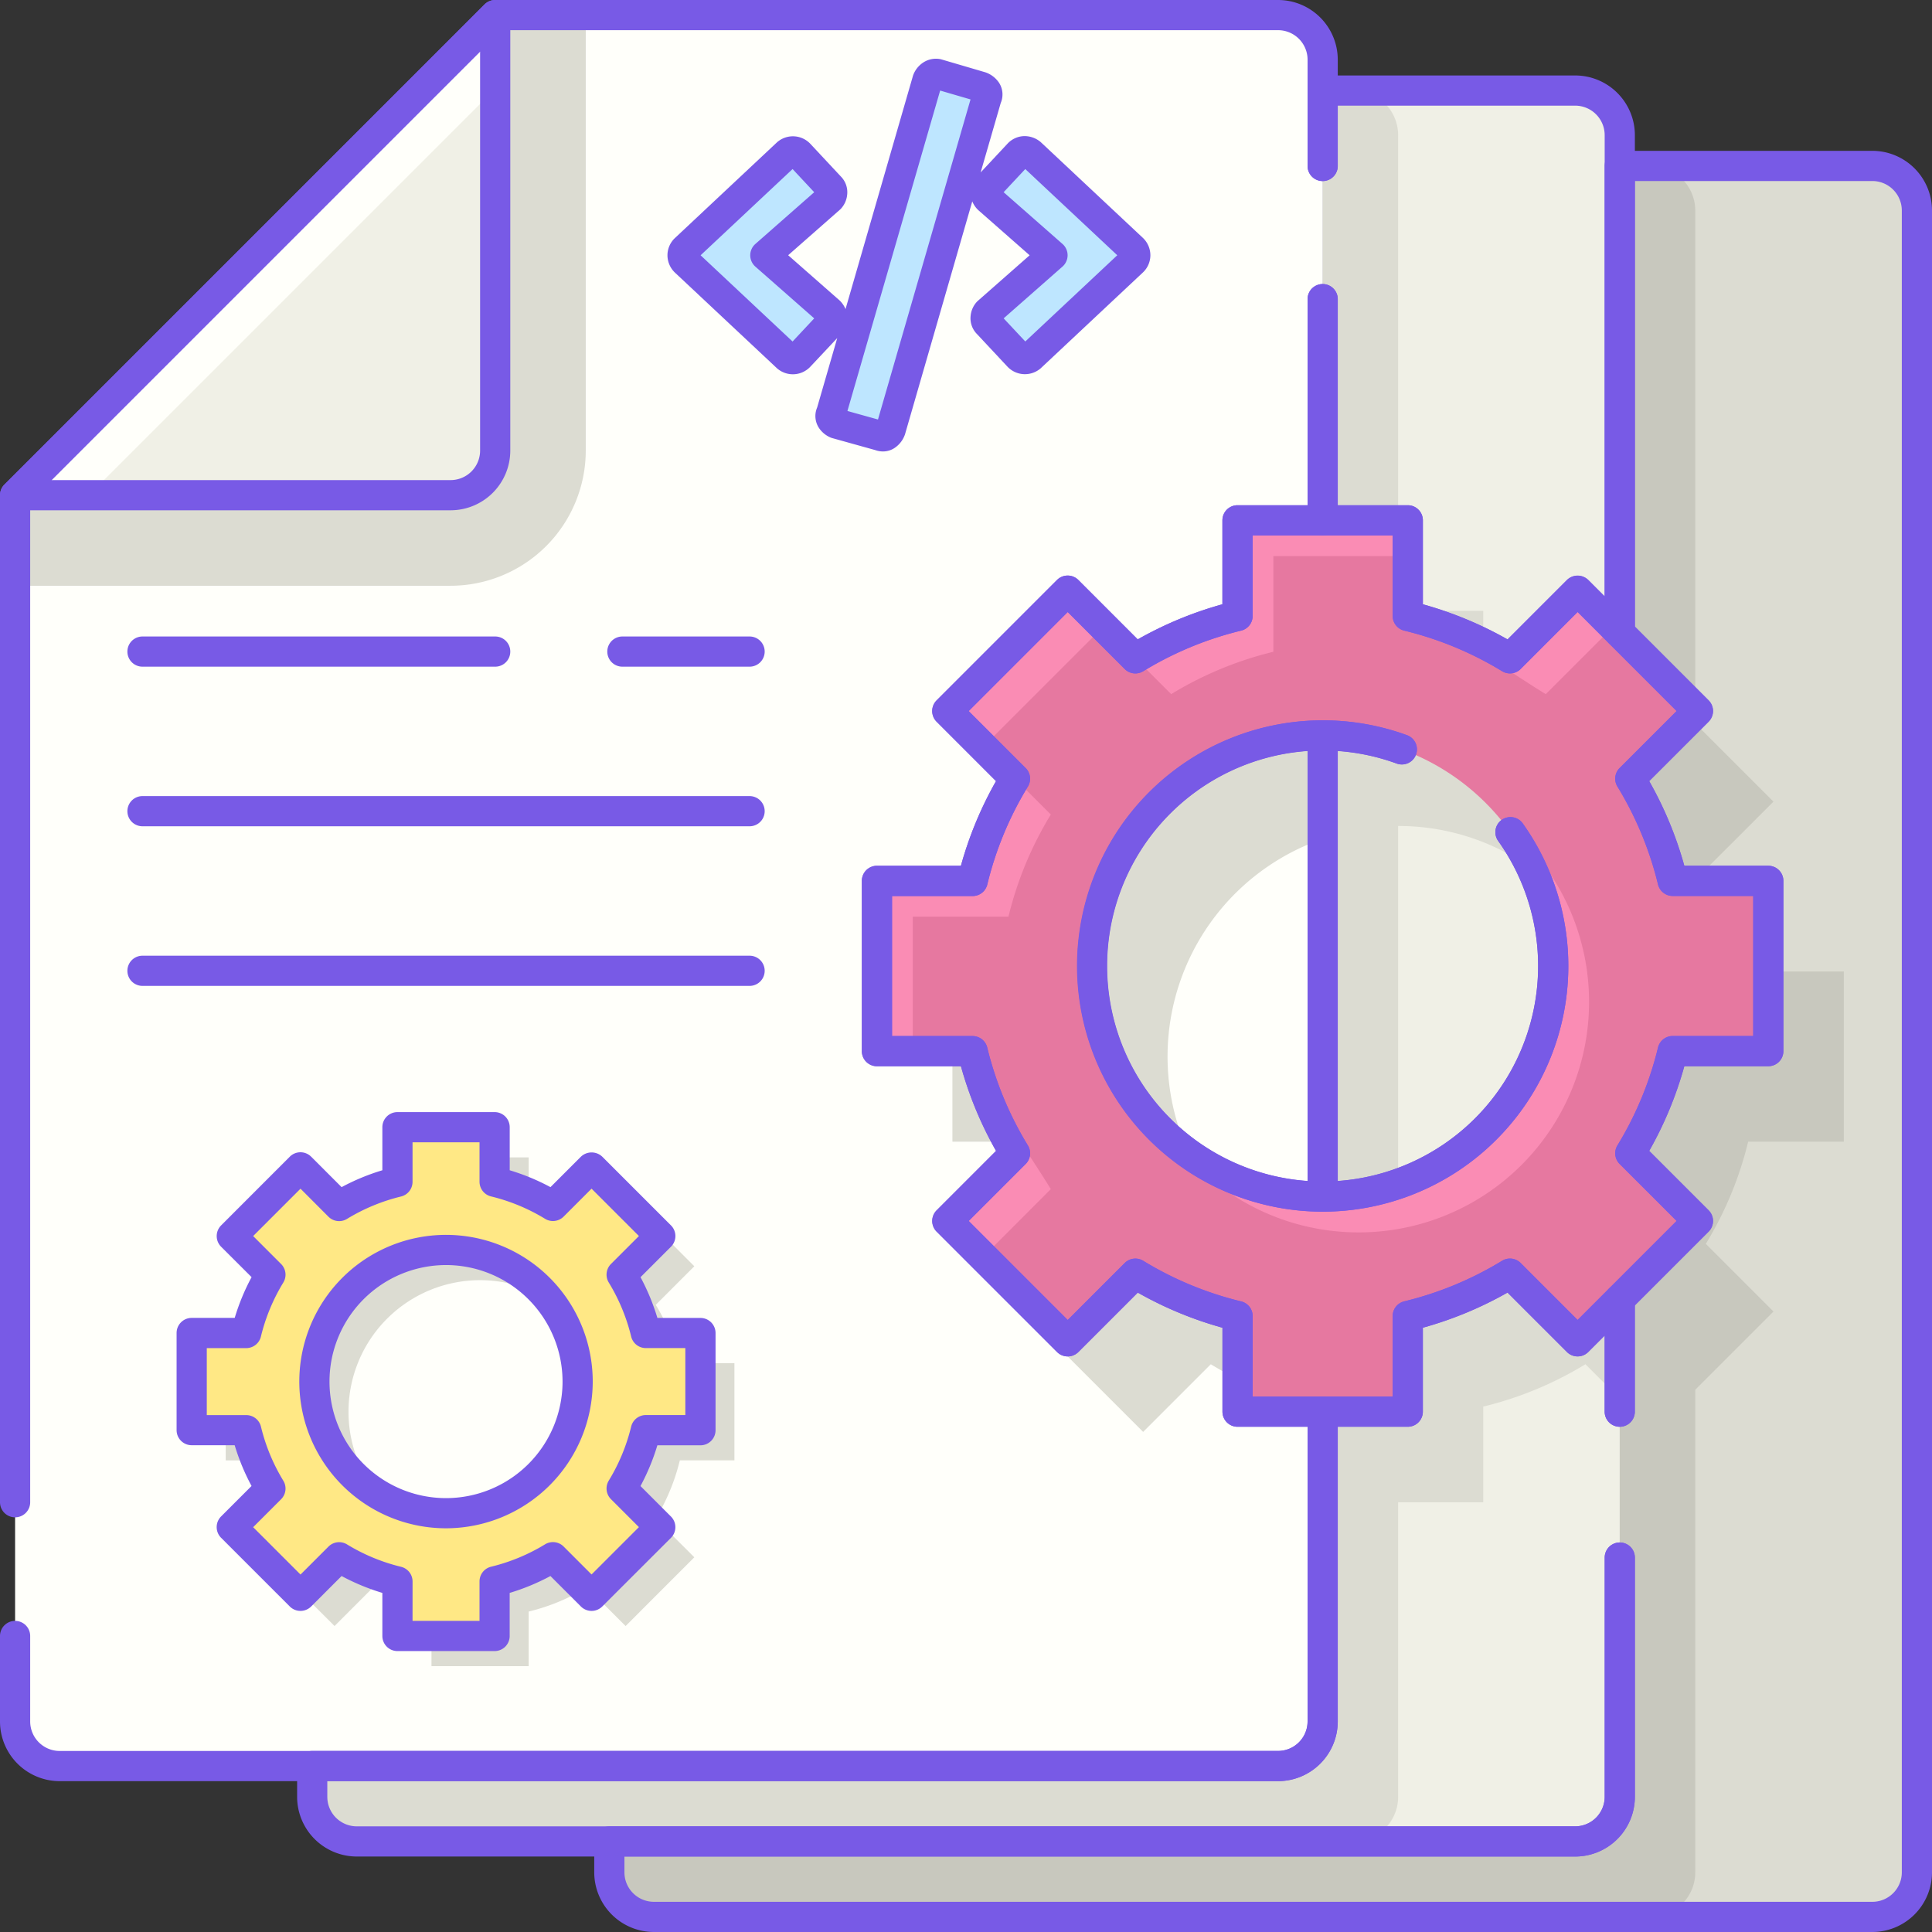 <svg height="512" id="OUTLINES" viewBox="0 0 128 128" width="512" xmlns="http://www.w3.org/2000/svg"><rect x="0" y="0" width="128" height="128" fill="#333333" stroke="none"/><defs><style>.cls-1{fill:#000f7d;}.cls-2{fill:#fff;}</style></defs><title>passwordless-authentication</title><path d="m124.047 10.994h-16.732v108.056a2.953 2.953 0 0 1 -2.953 2.95h-63.992v2.044a2.953 2.953 0 0 0 2.953 2.956h80.723a2.953 2.953 0 0 0 2.954-2.953v-110.1a2.953 2.953 0 0 0 -2.953-2.953z" fill="#dcdcd2"/><path d="m113.014 57.591 4.483-4.482-7.975-7.975-2.207 2.207v18.489a15.008 15.008 0 0 1 0 8.341v18.489l2.207 2.207 7.975-7.975-4.483-4.483a23.709 23.709 0 0 0 2.807-6.77h6.337v-11.278h-6.337a23.712 23.712 0 0 0 -2.807-6.77z" fill="#c8c8be"/><path d="m109.362 11h-2.047v108.05a2.953 2.953 0 0 1 -2.953 2.95h-63.992v2.044a2.953 2.953 0 0 0 2.953 2.956h66.07a2.951 2.951 0 0 0 2.922-2.95v-110.1a2.953 2.953 0 0 0 -2.953-2.95z" fill="#c8c8be"/><path d="m84.676 117.006a2.953 2.953 0 0 0 2.953-2.953v-103.053h-15.454l-31.805 31.8v74.2z" fill="#a99be0"/><path d="m104.362 6h-16.732v108.053a2.953 2.953 0 0 1 -2.953 2.953h-63.992v2.044a2.953 2.953 0 0 0 2.953 2.95h80.723a2.953 2.953 0 0 0 2.953-2.953v-110.097a2.953 2.953 0 0 0 -2.952-2.95z" fill="#f0f0e6"/><path d="m107.315 92.66v-18.49a15.225 15.225 0 0 1 -19.685 10.252v15.106h10.639v-6.337a23.708 23.708 0 0 0 6.77-2.807z" fill="#dcdcd2"/><path d="m98.269 46.809v-6.337h-10.639v15.106a15.225 15.225 0 0 1 19.685 10.252v-18.49l-2.276 2.276a23.71 23.71 0 0 0 -6.77-2.807z" fill="#dcdcd2"/><path d="m89.676 6h-2.046v108.053a2.953 2.953 0 0 1 -2.953 2.953h-63.992v2.044a2.953 2.953 0 0 0 2.953 2.95h66.07a2.951 2.951 0 0 0 2.922-2.95v-110.097a2.953 2.953 0 0 0 -2.954-2.953z" fill="#dcdcd2"/><path d="m3.953 117.006h80.723a2.953 2.953 0 0 0 2.953-2.953v-110.1a2.953 2.953 0 0 0 -2.953-2.953h-51.868l-31.808 31.808v81.245a2.953 2.953 0 0 0 2.953 2.953z" fill="#fffffa"/><path d="m87.63 99.528v-15.106a15.258 15.258 0 0 1 0-28.844v-15.106h-.639v6.337a23.71 23.71 0 0 0 -6.77 2.807l-4.483-4.483-7.975 7.975 4.483 4.482a23.708 23.708 0 0 0 -2.807 6.77h-6.339v11.279h6.337a23.711 23.711 0 0 0 2.807 6.77l-4.483 4.483 7.975 7.975 4.483-4.482a23.708 23.708 0 0 0 6.77 2.807v6.337z" fill="#dcdcd2"/><path d="m32.808 1-31.808 31.808v6h28.855a8.964 8.964 0 0 0 8.953-8.953v-28.855z" fill="#dcdcd2"/><path d="m1 32.808h28.855a2.953 2.953 0 0 0 2.953-2.953v-28.855z" fill="#f0f0e6"/><path d="m110.821 58.361a23.711 23.711 0 0 0 -2.807-6.77l4.483-4.483-7.975-7.975-4.483 4.483a23.709 23.709 0 0 0 -6.77-2.807v-6.337h-11.278v6.337a23.709 23.709 0 0 0 -6.77 2.807l-4.483-4.483-7.975 7.975 4.483 4.483a23.709 23.709 0 0 0 -2.807 6.77h-6.339v11.278h6.337a23.712 23.712 0 0 0 2.807 6.77l-4.483 4.483 7.975 7.975 4.483-4.483a23.709 23.709 0 0 0 6.77 2.807v6.337h11.28v-6.337a23.709 23.709 0 0 0 6.77-2.807l4.483 4.483 7.975-7.975-4.483-4.483a23.71 23.71 0 0 0 2.807-6.77h6.337v-11.278zm-23.191 20.915a15.276 15.276 0 1 1 15.276-15.276 15.276 15.276 0 0 1 -15.276 15.276z" fill="#e678a0"/><path d="m102.412 45.989 4.483-4.482-2.373-2.373-4.482 4.483a23.749 23.749 0 0 0 -4.4-2.082s4.7 3.19 6.772 4.454z" fill="#fa8cb4"/><path d="m84.364 43.182v-6.337h8.905v-2.373h-11.278v6.337a23.71 23.71 0 0 0 -6.77 2.807l2.373 2.373a23.708 23.708 0 0 1 6.77-2.807z" fill="#fa8cb4"/><path d="m99.547 54.456a15.266 15.266 0 0 1 -21.461 21.461 15.269 15.269 0 1 0 21.461-21.461z" fill="#fa8cb4"/><path d="m65.136 49.481 7.975-7.975-2.373-2.373-7.975 7.975 3.428 3.428z" fill="#fa8cb4"/><path d="m60.475 66.373v-5.639h6.337a23.712 23.712 0 0 1 2.807-6.77l-2.373-2.373a23.708 23.708 0 0 0 -2.807 6.77h-6.339v11.278h2.373z" fill="#fa8cb4"/><path d="m69.619 78.782c-1.264-2.072-4.454-6.77-4.454-6.77a23.75 23.75 0 0 0 2.081 4.4l-4.483 4.483 7.975 7.975-5.6-5.6z" fill="#fa8cb4"/><path d="m45.045 90.315a13.534 13.534 0 0 0 -1.6-3.864l2.555-2.559-4.55-4.552-2.559 2.56a13.533 13.533 0 0 0 -3.864-1.6v-3.621h-6.438v3.621a13.533 13.533 0 0 0 -3.864 1.6l-2.559-2.56-4.552 4.552 2.559 2.559a13.533 13.533 0 0 0 -1.6 3.864h-3.619v6.438h3.617a13.534 13.534 0 0 0 1.6 3.864l-2.559 2.559 4.552 4.552 2.559-2.559a13.533 13.533 0 0 0 3.864 1.6v3.617h6.438v-3.616a13.533 13.533 0 0 0 3.864-1.6l2.559 2.559 4.552-4.554-2.559-2.559a13.533 13.533 0 0 0 1.6-3.864h3.617v-6.437zm-13.237 11.938a8.719 8.719 0 1 1 8.719-8.719 8.719 8.719 0 0 1 -8.719 8.719z" fill="#dcdcd2"/><path d="m42.788 88.315a13.534 13.534 0 0 0 -1.6-3.864l2.559-2.559-4.554-4.552-2.559 2.56a13.533 13.533 0 0 0 -3.864-1.6v-3.621h-6.438v3.621a13.533 13.533 0 0 0 -3.864 1.6l-2.559-2.56-4.552 4.552 2.559 2.559a13.533 13.533 0 0 0 -1.6 3.864h-3.616v6.438h3.617a13.534 13.534 0 0 0 1.6 3.864l-2.559 2.559 4.552 4.552 2.559-2.559a13.533 13.533 0 0 0 3.864 1.6v3.617h6.437v-3.616a13.533 13.533 0 0 0 3.864-1.6l2.559 2.559 4.552-4.552-2.559-2.559a13.533 13.533 0 0 0 1.6-3.864h3.617v-6.439zm-13.237 11.938a8.719 8.719 0 1 1 8.719-8.719 8.719 8.719 0 0 1 -8.719 8.719z" fill="#ffe885"/><path d="m32.808 5.883v-4.883l-31.808 31.808h4.883z" fill="#fffffa"/><path d="m52.952 23.617a.446.446 0 0 1 -.375.188.686.686 0 0 1 -.422-.141l-6.755-6.329a.568.568 0 0 1 0-.844l6.751-6.329a.686.686 0 0 1 .422-.141.446.446 0 0 1 .375.188l2.016 2.156a.506.506 0 0 1 .164.422.6.6 0 0 1 -.164.375l-4.264 3.751 4.266 3.75a.6.6 0 0 1 .164.375.506.506 0 0 1 -.164.422zm5.348 5.251a.445.445 0 0 0 .422-.023.71.71 0 0 0 .278-.352l6.376-22.034a.445.445 0 0 0 -.023-.422.71.71 0 0 0 -.353-.281l-2.86-.844a.56.56 0 0 0 -.422.07.71.71 0 0 0 -.281.352l-6.375 22.034a.445.445 0 0 0 .023.422.71.71 0 0 0 .352.281zm9.986-5.2a.686.686 0 0 1 -.422.141.446.446 0 0 1 -.375-.188l-2.016-2.156a.506.506 0 0 1 -.164-.422.6.6 0 0 1 .164-.375l4.266-3.75-4.266-3.75a.6.6 0 0 1 -.164-.375.506.506 0 0 1 .164-.422l2.016-2.156a.56.56 0 0 1 .4-.188.653.653 0 0 1 .4.141l6.751 6.329a.568.568 0 0 1 0 .844z" fill="#bee6ff"/><g fill="#785ae6"><path d="m124.047 128h-80.724a3.958 3.958 0 0 1 -3.953-3.953v-2.047a1 1 0 0 1 1-1h63.991a1.956 1.956 0 0 0 1.954-1.953v-15.854a1 1 0 0 1 2 0v15.857a3.958 3.958 0 0 1 -3.954 3.95h-62.991v1.044a1.955 1.955 0 0 0 1.953 1.956h80.724a1.955 1.955 0 0 0 1.953-1.953v-110.1a1.956 1.956 0 0 0 -1.953-1.954h-15.732v29.52l4.885 4.887a1 1 0 0 1 0 1.414l-3.936 3.936a24.67 24.67 0 0 1 2.326 5.609h5.563a1 1 0 0 1 1 1v11.28a1 1 0 0 1 -1 1h-5.563a24.678 24.678 0 0 1 -2.326 5.61l3.936 3.936a1 1 0 0 1 0 1.414l-4.889 4.889v7.04a1 1 0 0 1 -2 0v-7.455a1 1 0 0 1 .293-.707l4.475-4.475-3.776-3.775a1 1 0 0 1 -.146-1.228 22.719 22.719 0 0 0 2.689-6.485 1 1 0 0 1 .972-.765h5.336v-9.278h-5.336a1 1 0 0 1 -.972-.765 22.725 22.725 0 0 0 -2.689-6.484 1 1 0 0 1 .146-1.228l3.776-3.775-4.475-4.475a1 1 0 0 1 -.293-.707v-30.933a1 1 0 0 1 1-1h16.732a3.958 3.958 0 0 1 3.957 3.954v110.1a3.958 3.958 0 0 1 -3.953 3.953z"/><path d="m100.039 44.616a1 1 0 0 1 -.521-.146 22.7 22.7 0 0 0 -6.485-2.689 1 1 0 0 1 -.764-.972v-5.336h-4.639a1 1 0 0 1 -1-1v-14.654a1 1 0 0 1 2 0v13.654h4.639a1 1 0 0 1 1 1v5.563a24.749 24.749 0 0 1 5.61 2.326l3.935-3.936a1.029 1.029 0 0 1 1.414 0l1.086 1.087v-30.563a1.956 1.956 0 0 0 -1.953-1.95h-15.731v4a1 1 0 0 1 -2 0v-5a1 1 0 0 1 1-1h16.731a3.958 3.958 0 0 1 3.954 3.953v32.974a1 1 0 0 1 -1.707.707l-2.086-2.087-3.775 3.776a1 1 0 0 1 -.708.293z"/><path d="m104.361 123h-80.723a3.958 3.958 0 0 1 -3.953-3.953v-2.044a1 1 0 0 1 1-1h63.991a1.956 1.956 0 0 0 1.954-1.953v-20.523a1 1 0 0 1 1-1h4.639v-5.336a1 1 0 0 1 .764-.972 22.7 22.7 0 0 0 6.485-2.689 1 1 0 0 1 1.228.146l3.775 3.775 2.086-2.086a1 1 0 0 1 1.707.707v7.454a1 1 0 0 1 -2 0v-5.04l-1.086 1.086a1 1 0 0 1 -1.414 0l-3.935-3.936a24.708 24.708 0 0 1 -5.61 2.327v5.563a1 1 0 0 1 -1 1h-4.639v19.525a3.958 3.958 0 0 1 -3.954 3.953h-62.991v1.044a1.955 1.955 0 0 0 1.953 1.952h80.723a1.956 1.956 0 0 0 1.954-1.953v-15.854a1 1 0 0 1 2 0v15.857a3.958 3.958 0 0 1 -3.954 3.95z"/><path d="m87.63 80.276a1 1 0 0 1 -1-1v-30.552a1 1 0 0 1 1-1 16.23 16.23 0 0 1 5.57.979 1 1 0 1 1 -.684 1.879 14.218 14.218 0 0 0 -3.887-.823v28.483a14.279 14.279 0 0 0 10.637-22.515 1 1 0 1 1 1.629-1.16 16.278 16.278 0 0 1 -13.265 25.709z"/><path d="m87.63 80.276a16.276 16.276 0 0 1 0-32.553 1 1 0 0 1 1 1v30.553a1 1 0 0 1 -1 1zm-1-30.519a14.277 14.277 0 0 0 0 28.484z"/><path d="m84.676 118.006h-80.723a3.958 3.958 0 0 1 -3.953-3.953v-5.665a1 1 0 0 1 2 0v5.665a1.955 1.955 0 0 0 1.953 1.953h80.723a1.956 1.956 0 0 0 1.954-1.953v-19.526h-4.639a1 1 0 0 1 -1-1v-5.562a24.74 24.74 0 0 1 -5.61-2.326l-3.935 3.935a1 1 0 0 1 -1.414 0l-7.976-7.974a1 1 0 0 1 0-1.414l3.935-3.936a24.692 24.692 0 0 1 -2.326-5.61h-5.565a1 1 0 0 1 -1-1v-11.28a1 1 0 0 1 1-1h5.563a24.661 24.661 0 0 1 2.326-5.609l-3.935-3.936a1 1 0 0 1 0-1.414l7.975-7.976a1 1 0 0 1 .707-.293 1 1 0 0 1 .707.293l3.935 3.936a24.7 24.7 0 0 1 5.61-2.326v-5.562a1 1 0 0 1 1-1h4.642v-13.654a1 1 0 0 1 2 0v14.654a1 1 0 0 1 -1 1h-4.639v5.336a1 1 0 0 1 -.764.972 22.684 22.684 0 0 0 -6.485 2.689 1 1 0 0 1 -1.228-.146l-3.775-3.776-6.561 6.562 3.775 3.775a1 1 0 0 1 .146 1.228 22.705 22.705 0 0 0 -2.688 6.487 1 1 0 0 1 -.972.765h-5.339v9.278h5.336a1 1 0 0 1 .972.765 22.726 22.726 0 0 0 2.692 6.481 1 1 0 0 1 -.146 1.228l-3.775 3.775 6.561 6.561 3.775-3.775a1 1 0 0 1 1.228-.146 22.684 22.684 0 0 0 6.485 2.689 1 1 0 0 1 .764.972v5.336h4.638a1 1 0 0 1 1 1v20.525a3.958 3.958 0 0 1 -3.954 3.952z"/><path d="m1 100.527a1 1 0 0 1 -1-1v-66.719a1 1 0 0 1 .293-.708l31.807-31.807a1 1 0 0 1 .708-.293h51.868a3.958 3.958 0 0 1 3.954 3.953v7.04a1 1 0 0 1 -2 0v-7.04a1.956 1.956 0 0 0 -1.954-1.953h-51.454l-31.222 31.222v66.305a1 1 0 0 1 -1 1z"/><path d="m29.854 33.808h-28.854a1 1 0 0 1 -.707-1.708l31.807-31.807a1 1 0 0 1 1.708.707v28.854a3.958 3.958 0 0 1 -3.954 3.954zm-26.44-2h26.44a1.956 1.956 0 0 0 1.954-1.953v-26.441z"/><path d="m93.269 94.527h-11.278a1 1 0 0 1 -1-1v-5.562a24.74 24.74 0 0 1 -5.61-2.326l-3.935 3.935a1 1 0 0 1 -1.414 0l-7.976-7.974a1 1 0 0 1 0-1.414l3.935-3.936a24.707 24.707 0 0 1 -2.326-5.609h-5.565a1 1 0 0 1 -1-1v-11.281a1 1 0 0 1 1-1h5.563a24.661 24.661 0 0 1 2.326-5.609l-3.935-3.936a1 1 0 0 1 0-1.414l7.975-7.975a1 1 0 0 1 1.414 0l3.935 3.935a24.74 24.74 0 0 1 5.61-2.326v-5.562a1 1 0 0 1 1-1h11.281a1 1 0 0 1 1 1v5.563a24.708 24.708 0 0 1 5.61 2.327l3.935-3.936a1 1 0 0 1 1.414 0l7.972 7.973a1 1 0 0 1 0 1.414l-3.935 3.936a24.705 24.705 0 0 1 2.326 5.609h5.563a1 1 0 0 1 1 1v11.281a1 1 0 0 1 -1 1h-5.563a24.705 24.705 0 0 1 -2.326 5.609l3.935 3.936a1 1 0 0 1 0 1.414l-7.975 7.975a1 1 0 0 1 -1.414 0l-3.935-3.936a24.708 24.708 0 0 1 -5.61 2.327v5.563a1 1 0 0 1 -.997.999zm-10.278-2h9.278v-5.336a1 1 0 0 1 .764-.972 22.7 22.7 0 0 0 6.485-2.689 1 1 0 0 1 1.228.146l3.775 3.775 6.561-6.561-3.775-3.775a1 1 0 0 1 -.147-1.228 22.732 22.732 0 0 0 2.689-6.484 1 1 0 0 1 .972-.765h5.336v-9.278h-5.336a1 1 0 0 1 -.972-.765 22.732 22.732 0 0 0 -2.689-6.484 1 1 0 0 1 .147-1.228l3.775-3.775-6.561-6.561-3.775 3.775a1 1 0 0 1 -1.228.146 22.7 22.7 0 0 0 -6.485-2.689 1 1 0 0 1 -.764-.972v-5.334h-9.278v5.336a1 1 0 0 1 -.764.972 22.684 22.684 0 0 0 -6.485 2.689 1 1 0 0 1 -1.228-.146l-3.775-3.775-6.561 6.561 3.775 3.775a1 1 0 0 1 .146 1.228 22.705 22.705 0 0 0 -2.688 6.487 1 1 0 0 1 -.972.765h-5.339v9.275h5.336a1 1 0 0 1 .972.765 22.72 22.72 0 0 0 2.692 6.484 1 1 0 0 1 -.146 1.228l-3.775 3.775 6.561 6.561 3.775-3.775a1 1 0 0 1 1.228-.146 22.684 22.684 0 0 0 6.485 2.689 1 1 0 0 1 .764.972zm4.639-12.251a16.276 16.276 0 1 1 5.57-31.576 1 1 0 1 1 -.684 1.879 14.284 14.284 0 1 0 6.749 5.146 1 1 0 1 1 1.629-1.16 16.278 16.278 0 0 1 -13.264 25.711z"/><path d="m32.77 109.388h-6.438a1 1 0 0 1 -1-1v-2.854a14.506 14.506 0 0 1 -2.7-1.118l-2.018 2.018a1 1 0 0 1 -1.414 0l-4.552-4.552a1 1 0 0 1 0-1.414l2.018-2.018a14.5 14.5 0 0 1 -1.118-2.7h-2.848a1 1 0 0 1 -1-1v-6.436a1 1 0 0 1 1-1h2.85a14.5 14.5 0 0 1 1.118-2.7l-2.018-2.014a1 1 0 0 1 0-1.414l4.55-4.553a1 1 0 0 1 1.414 0l2.018 2.018a14.506 14.506 0 0 1 2.7-1.118v-2.853a1 1 0 0 1 1-1h6.438a1 1 0 0 1 1 1v2.853a14.5 14.5 0 0 1 2.7 1.118l2.018-2.018a1.029 1.029 0 0 1 1.414 0l4.552 4.552a1 1 0 0 1 0 1.414l-2.018 2.018a14.5 14.5 0 0 1 1.118 2.7h2.853a1 1 0 0 1 1 1v6.438a1 1 0 0 1 -1 1h-2.855a14.5 14.5 0 0 1 -1.118 2.7l2.018 2.018a1 1 0 0 1 0 1.414l-4.552 4.547a1 1 0 0 1 -.707.293 1 1 0 0 1 -.707-.293l-2.018-2.018a14.5 14.5 0 0 1 -2.7 1.118v2.854a1 1 0 0 1 -.998 1zm-5.438-2h4.438v-2.617a1 1 0 0 1 .764-.972 12.545 12.545 0 0 0 3.579-1.484 1 1 0 0 1 1.228.146l1.851 1.852 3.138-3.138-1.852-1.852a1 1 0 0 1 -.146-1.228 12.545 12.545 0 0 0 1.484-3.579 1 1 0 0 1 .972-.765h2.617v-4.437h-2.617a1 1 0 0 1 -.972-.765 12.545 12.545 0 0 0 -1.484-3.579 1 1 0 0 1 .146-1.228l1.852-1.852-3.138-3.138-1.851 1.852a1 1 0 0 1 -1.228.146 12.545 12.545 0 0 0 -3.579-1.484 1 1 0 0 1 -.764-.972v-2.614h-4.438v2.62a1 1 0 0 1 -.764.972 12.554 12.554 0 0 0 -3.579 1.484 1 1 0 0 1 -1.228-.146l-1.851-1.856-3.138 3.138 1.852 1.852a1 1 0 0 1 .146 1.228 12.545 12.545 0 0 0 -1.484 3.579 1 1 0 0 1 -.972.765h-2.614v4.438h2.617a1 1 0 0 1 .972.765 12.545 12.545 0 0 0 1.481 3.581 1 1 0 0 1 -.146 1.228l-1.852 1.852 3.138 3.138 1.852-1.852a1 1 0 0 1 1.228-.146 12.554 12.554 0 0 0 3.579 1.484 1 1 0 0 1 .764.972zm2.219-6.135a9.72 9.72 0 1 1 9.719-9.72 9.731 9.731 0 0 1 -9.719 9.72zm0-17.439a7.72 7.72 0 1 0 7.719 7.72 7.728 7.728 0 0 0 -7.719-7.721z"/><path d="m58.5 29.91a1.52 1.52 0 0 1 -.511-.09l-2.819-.786a1.036 1.036 0 0 1 -.109-.034 1.728 1.728 0 0 1 -.823-.679 1.435 1.435 0 0 1 -.1-1.323l1.331-4.6-1.758 1.872a1.59 1.59 0 0 1 -2.156.194.877.877 0 0 1 -.084-.07l-6.75-6.329a1.593 1.593 0 0 1 -.5-1.151 1.573 1.573 0 0 1 .48-1.129l6.773-6.352a.877.877 0 0 1 .084-.07 1.59 1.59 0 0 1 2.156.194l1.986 2.127a1.483 1.483 0 0 1 .429 1.2 1.59 1.59 0 0 1 -.452.982l-3.459 3.043 3.412 3a1.683 1.683 0 0 1 .388.57l4.46-15.428a.964.964 0 0 1 .033-.1 1.715 1.715 0 0 1 .679-.825 1.547 1.547 0 0 1 1.148-.2l2.946.865a1.775 1.775 0 0 1 .917.71 1.435 1.435 0 0 1 .1 1.323l-1.331 4.6 1.782-1.907a1.561 1.561 0 0 1 1.129-.5 1.659 1.659 0 0 1 1 .341.877.877 0 0 1 .084.07l6.751 6.329a1.593 1.593 0 0 1 .5 1.151 1.573 1.573 0 0 1 -.48 1.129l-6.774 6.352a.877.877 0 0 1 -.084.07 1.594 1.594 0 0 1 -2.156-.193l-1.988-2.127a1.483 1.483 0 0 1 -.429-1.2 1.59 1.59 0 0 1 .452-.982l3.459-3.044-3.412-3a1.685 1.685 0 0 1 -.388-.57l-4.456 15.428a1.773 1.773 0 0 1 -.712.921 1.4 1.4 0 0 1 -.748.218zm-2.356-2.681 2.024.564 6.132-21.206-2.013-.587zm-.116.4v.015zm10.467-6.537 1.433 1.532 6.094-5.713-6.095-5.711-1.434 1.534 3.9 3.428a1 1 0 0 1 0 1.5zm-20.078-4.179 6.093 5.713 1.434-1.533-3.9-3.429a1 1 0 0 1 0-1.5l3.9-3.429-1.434-1.535zm7.821 3.865-.007.008zm11.938-.024.013.014zm-11.927-7.694.013.014zm11.959-.019-.008.008zm-1.792-6.86v.015z"/><path d="m32.808 44.169h-23.368a1 1 0 0 1 0-2h23.368a1 1 0 0 1 0 2z"/><path d="m49.662 44.169h-8.427a1 1 0 0 1 0-2h8.427a1 1 0 1 1 0 2z"/><path d="m49.662 54.743h-40.222a1 1 0 0 1 0-2h40.222a1 1 0 1 1 0 2z"/><path d="m49.662 65.318h-40.222a1 1 0 0 1 0-2h40.222a1 1 0 0 1 0 2z"/></g></svg>